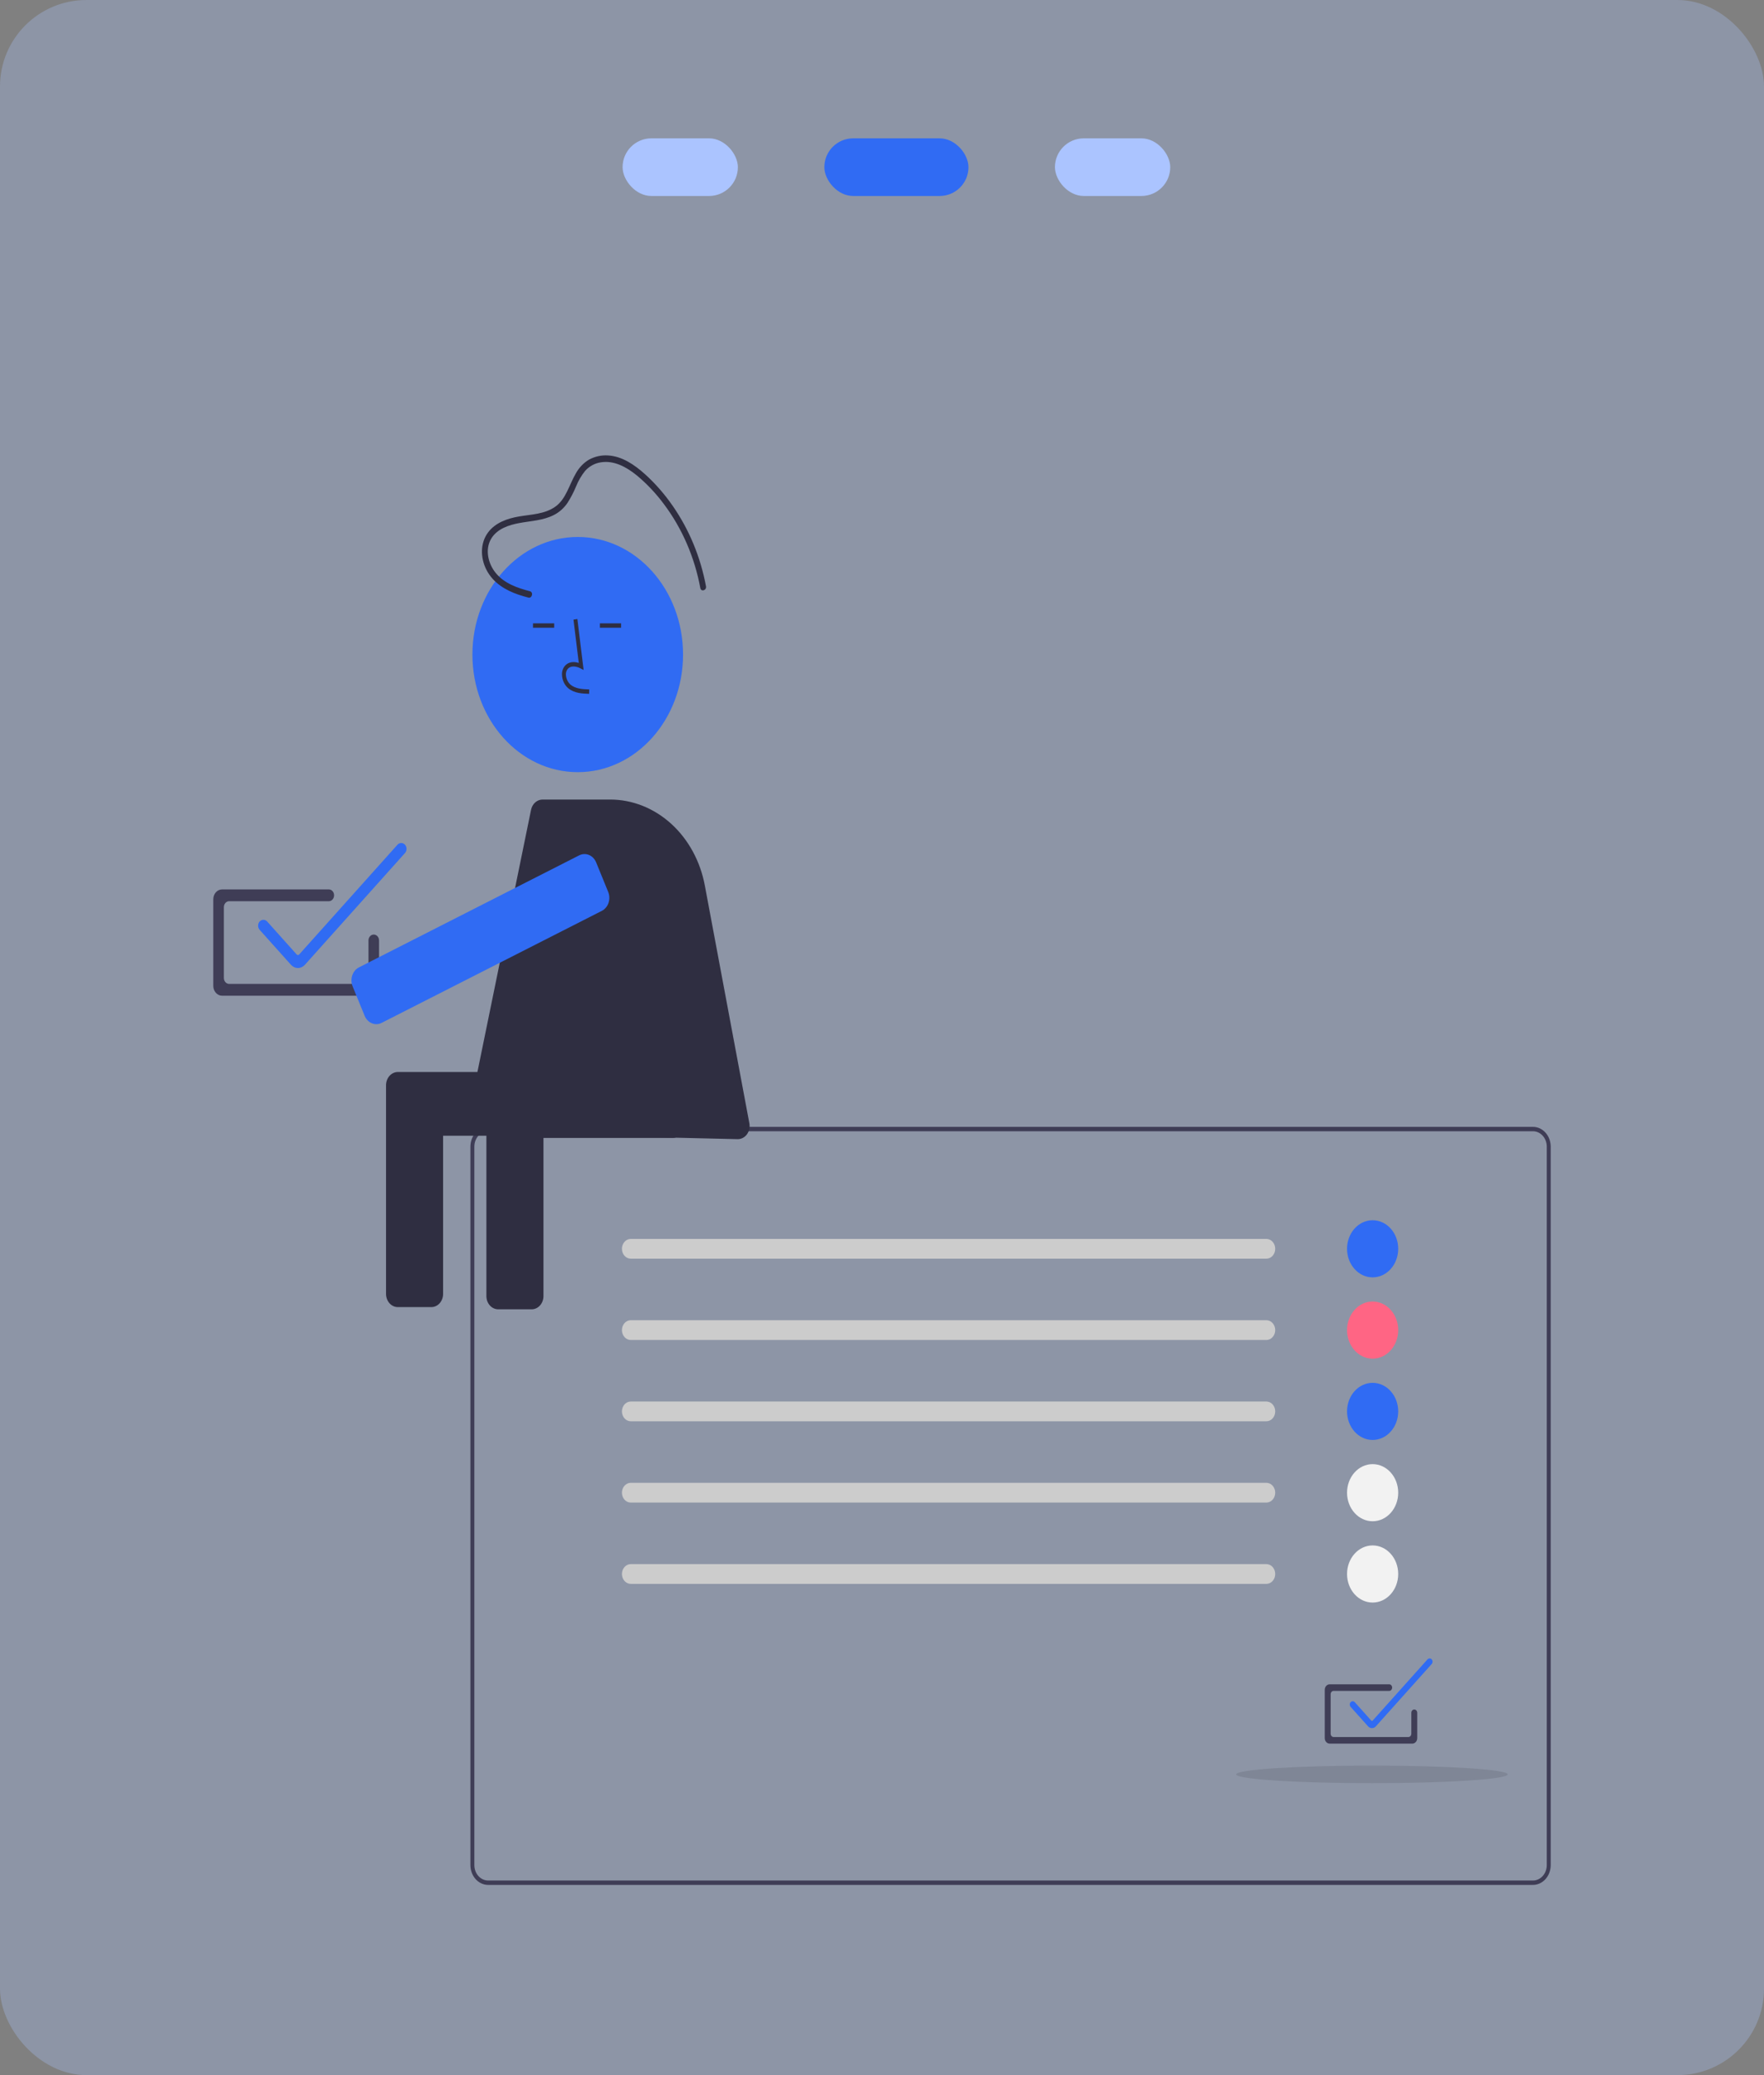 <svg width="306" height="360" viewBox="0 0 306 360" fill="none" xmlns="http://www.w3.org/2000/svg">
<rect x="0" y="0" width="306" height="360" fill="#808080" stroke="none"/>
<rect width="306" height="360" rx="15" fill="#ABC4FF" fill-opacity="0.3"/>
<g clip-path="url(#clip0_10_2001)">
<path d="M265.928 327H84.674C83.86 326.999 83.079 326.637 82.503 325.994C81.927 325.351 81.603 324.479 81.602 323.569V198.921C81.603 198.012 81.927 197.14 82.503 196.496C83.079 195.853 83.86 195.492 84.674 195.49H265.928C266.742 195.492 267.523 195.853 268.099 196.496C268.675 197.14 268.999 198.012 269 198.921V323.569C268.999 324.479 268.675 325.351 268.099 325.994C267.523 326.637 266.742 326.999 265.928 327ZM84.674 196.253C84.041 196.254 83.433 196.535 82.985 197.035C82.537 197.536 82.285 198.214 82.285 198.921V323.569C82.285 324.277 82.537 324.955 82.985 325.455C83.433 325.955 84.041 326.237 84.674 326.238H265.928C266.561 326.237 267.169 325.955 267.617 325.455C268.065 324.955 268.317 324.277 268.317 323.569V198.921C268.317 198.214 268.065 197.536 267.617 197.035C267.169 196.535 266.561 196.254 265.928 196.253H84.674Z" fill="#3F3D56"/>
<path d="M244.992 302.49H230.656C230.43 302.49 230.213 302.389 230.053 302.21C229.893 302.032 229.803 301.789 229.802 301.537V293.151C229.803 292.898 229.893 292.656 230.053 292.477C230.213 292.299 230.43 292.198 230.656 292.198H240.981C241.117 292.198 241.248 292.258 241.344 292.365C241.44 292.472 241.493 292.618 241.493 292.77C241.493 292.921 241.44 293.067 241.344 293.174C241.248 293.281 241.117 293.341 240.981 293.341H231.338C231.203 293.341 231.073 293.402 230.977 293.509C230.881 293.616 230.827 293.762 230.826 293.913V300.774C230.827 300.926 230.881 301.071 230.977 301.179C231.073 301.286 231.203 301.346 231.338 301.346H244.31C244.445 301.346 244.575 301.286 244.671 301.179C244.767 301.071 244.821 300.926 244.822 300.774V297.14C244.822 296.988 244.876 296.843 244.972 296.735C245.068 296.628 245.198 296.568 245.334 296.568C245.469 296.568 245.6 296.628 245.696 296.735C245.792 296.843 245.846 296.988 245.846 297.14V301.537C245.845 301.789 245.755 302.032 245.595 302.21C245.435 302.389 245.219 302.49 244.992 302.49Z" fill="#3F3D56"/>
<path d="M219.676 218.362H109.422C109.014 218.362 108.623 218.181 108.335 217.859C108.047 217.538 107.885 217.101 107.885 216.646C107.885 216.191 108.047 215.755 108.335 215.433C108.623 215.112 109.014 214.931 109.422 214.931H219.676C220.083 214.931 220.474 215.112 220.762 215.433C221.05 215.755 221.212 216.191 221.212 216.646C221.212 217.101 221.05 217.538 220.762 217.859C220.474 218.181 220.083 218.362 219.676 218.362Z" fill="#CCCCCC"/>
<path d="M219.676 232.466H109.422C109.014 232.466 108.623 232.285 108.335 231.963C108.047 231.641 107.885 231.205 107.885 230.75C107.885 230.295 108.047 229.859 108.335 229.537C108.623 229.216 109.014 229.035 109.422 229.035H219.676C220.083 229.035 220.474 229.216 220.762 229.537C221.05 229.859 221.212 230.295 221.212 230.75C221.212 231.205 221.05 231.641 220.762 231.963C220.474 232.285 220.083 232.466 219.676 232.466Z" fill="#CCCCCC"/>
<path d="M219.676 246.57H109.422C109.014 246.57 108.623 246.389 108.335 246.067C108.047 245.745 107.885 245.309 107.885 244.854C107.885 244.399 108.047 243.963 108.335 243.641C108.623 243.32 109.014 243.139 109.422 243.139H219.676C220.083 243.139 220.474 243.32 220.762 243.641C221.05 243.963 221.212 244.399 221.212 244.854C221.212 245.309 221.05 245.745 220.762 246.067C220.474 246.389 220.083 246.57 219.676 246.57Z" fill="#CCCCCC"/>
<path d="M219.676 260.673H109.422C109.014 260.673 108.623 260.493 108.335 260.171C108.047 259.849 107.885 259.413 107.885 258.958C107.885 258.503 108.047 258.067 108.335 257.745C108.623 257.424 109.014 257.243 109.422 257.243H219.676C220.083 257.243 220.474 257.424 220.762 257.745C221.05 258.067 221.212 258.503 221.212 258.958C221.212 259.413 221.05 259.849 220.762 260.171C220.474 260.493 220.083 260.673 219.676 260.673Z" fill="#CCCCCC"/>
<path d="M219.676 274.777H109.422C109.014 274.777 108.623 274.597 108.335 274.275C108.047 273.953 107.885 273.517 107.885 273.062C107.885 272.607 108.047 272.171 108.335 271.849C108.623 271.527 109.014 271.347 109.422 271.347H219.676C220.083 271.347 220.474 271.527 220.762 271.849C221.05 272.171 221.212 272.607 221.212 273.062C221.212 273.517 221.05 273.953 220.762 274.275C220.474 274.597 220.083 274.777 219.676 274.777Z" fill="#CCCCCC"/>
<path d="M238.108 221.602C240.559 221.602 242.546 219.383 242.546 216.646C242.546 213.909 240.559 211.691 238.108 211.691C235.658 211.691 233.671 213.909 233.671 216.646C233.671 219.383 235.658 221.602 238.108 221.602Z" fill="#306BF3"/>
<path d="M238.108 235.706C240.559 235.706 242.546 233.487 242.546 230.75C242.546 228.013 240.559 225.795 238.108 225.795C235.658 225.795 233.671 228.013 233.671 230.75C233.671 233.487 235.658 235.706 238.108 235.706Z" fill="#FF6584"/>
<path d="M238.108 249.809C240.559 249.809 242.546 247.591 242.546 244.854C242.546 242.117 240.559 239.899 238.108 239.899C235.658 239.899 233.671 242.117 233.671 244.854C233.671 247.591 235.658 249.809 238.108 249.809Z" fill="#306BF3"/>
<path d="M238.108 263.913C240.559 263.913 242.546 261.695 242.546 258.958C242.546 256.221 240.559 254.003 238.108 254.003C235.658 254.003 233.671 256.221 233.671 258.958C233.671 261.695 235.658 263.913 238.108 263.913Z" fill="#F2F2F2"/>
<path d="M238.108 278.017C240.559 278.017 242.546 275.799 242.546 273.062C242.546 270.325 240.559 268.106 238.108 268.106C235.658 268.106 233.671 270.325 233.671 273.062C233.671 275.799 235.658 278.017 238.108 278.017Z" fill="#F2F2F2"/>
<path d="M237.995 299.805C237.869 299.805 237.744 299.778 237.628 299.724C237.512 299.671 237.406 299.592 237.318 299.492L234.29 296.112C234.194 296.004 234.14 295.859 234.14 295.707C234.14 295.556 234.194 295.41 234.29 295.303C234.388 295.199 234.517 295.141 234.652 295.141C234.787 295.141 234.917 295.199 235.014 295.303L237.874 298.497C237.906 298.532 237.95 298.551 237.995 298.551C238.04 298.551 238.083 298.532 238.115 298.497L247.632 287.87C247.729 287.766 247.859 287.708 247.994 287.708C248.129 287.708 248.258 287.766 248.356 287.87C248.452 287.977 248.506 288.123 248.506 288.274C248.506 288.426 248.452 288.571 248.356 288.678L238.672 299.492C238.583 299.592 238.478 299.671 238.361 299.724C238.245 299.778 238.12 299.805 237.995 299.805Z" fill="#306BF3"/>
<path opacity="0.1" d="M237.995 309.351C251.003 309.351 261.548 308.668 261.548 307.826C261.548 306.984 251.003 306.302 237.995 306.302C224.987 306.302 214.442 306.984 214.442 307.826C214.442 308.668 224.987 309.351 237.995 309.351Z" fill="black"/>
<path d="M64.223 172.742H38.529C38.124 172.741 37.735 172.561 37.448 172.241C37.162 171.921 37 171.487 37 171.034V156.004C37 155.552 37.162 155.117 37.448 154.797C37.735 154.477 38.124 154.297 38.529 154.297H57.035C57.156 154.296 57.275 154.323 57.387 154.374C57.498 154.425 57.6 154.501 57.685 154.596C57.77 154.691 57.838 154.804 57.884 154.929C57.931 155.053 57.954 155.187 57.954 155.321C57.954 155.456 57.931 155.589 57.884 155.714C57.838 155.838 57.77 155.951 57.685 156.047C57.6 156.142 57.498 156.217 57.387 156.269C57.275 156.32 57.156 156.346 57.035 156.346H39.753C39.51 156.346 39.276 156.454 39.104 156.646C38.932 156.839 38.836 157.099 38.835 157.371V169.668C38.836 169.939 38.932 170.2 39.104 170.392C39.276 170.584 39.51 170.692 39.753 170.692H63C63.243 170.692 63.476 170.584 63.648 170.392C63.82 170.2 63.917 169.939 63.917 169.668V163.154C63.917 162.882 64.014 162.621 64.186 162.429C64.358 162.237 64.591 162.129 64.835 162.129C65.078 162.129 65.312 162.237 65.484 162.429C65.656 162.621 65.753 162.882 65.753 163.154V171.034C65.752 171.487 65.591 171.921 65.304 172.241C65.017 172.561 64.629 172.741 64.223 172.742Z" fill="#3F3D56"/>
<path d="M51.682 167.93C51.457 167.931 51.233 167.882 51.025 167.785C50.817 167.689 50.628 167.548 50.468 167.37L45.042 161.311C44.87 161.119 44.774 160.858 44.774 160.586C44.774 160.315 44.87 160.054 45.042 159.862C45.217 159.676 45.45 159.572 45.691 159.572C45.933 159.572 46.166 159.676 46.34 159.862L51.466 165.586C51.524 165.648 51.601 165.683 51.682 165.683C51.763 165.683 51.84 165.648 51.898 165.586L68.954 146.54C69.129 146.354 69.361 146.25 69.603 146.25C69.844 146.25 70.077 146.354 70.251 146.54C70.423 146.732 70.52 146.993 70.52 147.265C70.52 147.537 70.423 147.797 70.251 147.989L52.896 167.37C52.737 167.548 52.547 167.689 52.339 167.785C52.131 167.882 51.908 167.931 51.682 167.93Z" fill="#306BF3"/>
<path d="M85.74 197.411H116.802C117.556 197.411 118.168 196.728 118.168 195.886V187.881C118.168 187.039 117.556 186.357 116.802 186.357H85.74C84.986 186.357 84.375 187.039 84.375 187.881V195.886C84.375 196.728 84.986 197.411 85.74 197.411Z" fill="#2F2E41"/>
<path d="M116.12 185.975H69.014C68.745 185.975 68.479 186.035 68.23 186.15C67.982 186.264 67.756 186.433 67.566 186.645C67.376 186.858 67.225 187.11 67.122 187.387C67.019 187.665 66.966 187.962 66.966 188.263V224.475C66.966 225.082 67.182 225.664 67.566 226.093C67.95 226.522 68.471 226.762 69.014 226.762H74.817C75.36 226.762 75.881 226.522 76.265 226.093C76.649 225.664 76.865 225.082 76.865 224.475V197.03H84.375V224.857C84.375 225.463 84.591 226.045 84.975 226.474C85.359 226.903 85.88 227.144 86.423 227.144H92.226C92.769 227.144 93.29 226.903 93.674 226.474C94.058 226.045 94.274 225.463 94.274 224.857V197.03H116.12C116.663 197.03 117.184 196.789 117.568 196.36C117.952 195.931 118.168 195.349 118.168 194.743V188.263C118.168 187.962 118.115 187.665 118.012 187.387C117.909 187.11 117.758 186.858 117.568 186.645C117.378 186.433 117.152 186.264 116.903 186.15C116.655 186.035 116.389 185.975 116.12 185.975Z" fill="#2F2E41"/>
<path d="M127.944 197.625L83.176 196.572C82.872 196.565 82.573 196.482 82.301 196.33C82.029 196.178 81.791 195.96 81.604 195.692C81.417 195.425 81.286 195.114 81.22 194.782C81.154 194.451 81.154 194.107 81.222 193.776L92.122 140.486C92.225 139.981 92.479 139.53 92.842 139.207C93.205 138.884 93.655 138.708 94.119 138.708H105.841C109.694 138.708 113.43 140.19 116.421 142.903C119.412 145.617 121.475 149.397 122.264 153.61L129.991 194.87C130.054 195.207 130.049 195.555 129.974 195.889C129.9 196.223 129.759 196.534 129.563 196.799C129.366 197.064 129.118 197.275 128.838 197.418C128.557 197.561 128.252 197.632 127.944 197.625Z" fill="#2F2E41"/>
<path d="M100.22 133.957C110.309 133.957 118.488 124.823 118.488 113.556C118.488 102.289 110.309 93.155 100.22 93.155C90.13 93.155 81.951 102.289 81.951 113.556C81.951 124.823 90.13 133.957 100.22 133.957Z" fill="#306BF3"/>
<path d="M91.932 102.572C89.8 102.01 87.498 101.254 85.977 99.379C84.682 97.784 84.075 95.321 85.222 93.429C86.27 91.701 88.336 91.067 90.075 90.743C92.097 90.366 94.174 90.311 96.071 89.351C97.002 88.88 97.815 88.16 98.437 87.254C99.015 86.349 99.516 85.386 99.934 84.377C100.331 83.394 100.861 82.485 101.505 81.683C102.238 80.881 103.183 80.366 104.2 80.213C106.489 79.825 108.661 81.006 110.462 82.473C112.206 83.921 113.788 85.597 115.174 87.466C118.322 91.656 120.49 96.653 121.481 102.009C121.614 102.729 122.601 102.425 122.468 101.705C121.52 96.636 119.551 91.875 116.71 87.783C115.303 85.742 113.687 83.893 111.895 82.272C110.039 80.603 107.897 79.148 105.456 79.01C104.328 78.937 103.201 79.187 102.183 79.736C101.248 80.287 100.461 81.105 99.903 82.108C98.753 84.056 98.198 86.572 96.343 87.89C94.463 89.224 92.111 89.237 89.979 89.609C88.083 89.939 85.972 90.636 84.688 92.337C83.269 94.218 83.322 96.781 84.382 98.855C85.561 101.16 87.75 102.418 89.948 103.168C90.513 103.36 91.085 103.523 91.66 103.674C92.3 103.843 92.574 102.741 91.932 102.572Z" fill="#2F2E41"/>
<path d="M102.194 120.368C101.065 120.332 99.66 120.288 98.579 119.406C98.257 119.132 97.992 118.783 97.803 118.384C97.615 117.984 97.506 117.542 97.487 117.091C97.467 116.77 97.514 116.449 97.624 116.152C97.734 115.855 97.905 115.59 98.121 115.379C98.686 114.845 99.512 114.72 100.401 115.012L99.48 107.493L100.156 107.389L101.239 116.229L100.674 115.94C100.019 115.604 99.121 115.434 98.562 115.961C98.425 116.099 98.318 116.27 98.25 116.461C98.182 116.653 98.154 116.859 98.169 117.064C98.185 117.4 98.266 117.728 98.407 118.026C98.547 118.324 98.743 118.585 98.981 118.79C99.823 119.477 100.943 119.566 102.213 119.605L102.194 120.368Z" fill="#2F2E41"/>
<path d="M96.135 108.141H92.458V108.904H96.135V108.141Z" fill="#2F2E41"/>
<path d="M107.74 108.141H104.064V108.904H107.74V108.141Z" fill="#2F2E41"/>
<path d="M65.276 177.679C64.85 177.679 64.433 177.542 64.074 177.285C63.716 177.028 63.431 176.661 63.254 176.228L61.165 171.108C61.044 170.812 60.977 170.492 60.967 170.167C60.957 169.842 61.004 169.518 61.106 169.213C61.208 168.908 61.363 168.629 61.562 168.391C61.761 168.153 61.999 167.961 62.264 167.826L100.476 148.386C101.012 148.115 101.622 148.091 102.173 148.322C102.724 148.552 103.171 149.017 103.415 149.614L105.504 154.734C105.747 155.332 105.768 156.014 105.562 156.629C105.356 157.244 104.94 157.743 104.405 158.016L66.193 177.456C65.905 177.603 65.593 177.678 65.276 177.679Z" fill="#306BF3"/>
</g>
<rect x="143" y="24" width="25" height="10" rx="5" fill="#306BF3"/>
<rect x="108" y="24" width="20" height="10" rx="5" fill="#ABC4FF"/>
<rect x="183" y="24" width="20" height="10" rx="5" fill="#ABC4FF"/>
<defs>
<clipPath id="clip0_10_2001">
<rect width="232" height="248" fill="white" transform="translate(37 79)"/>
</clipPath>
</defs>
</svg>
